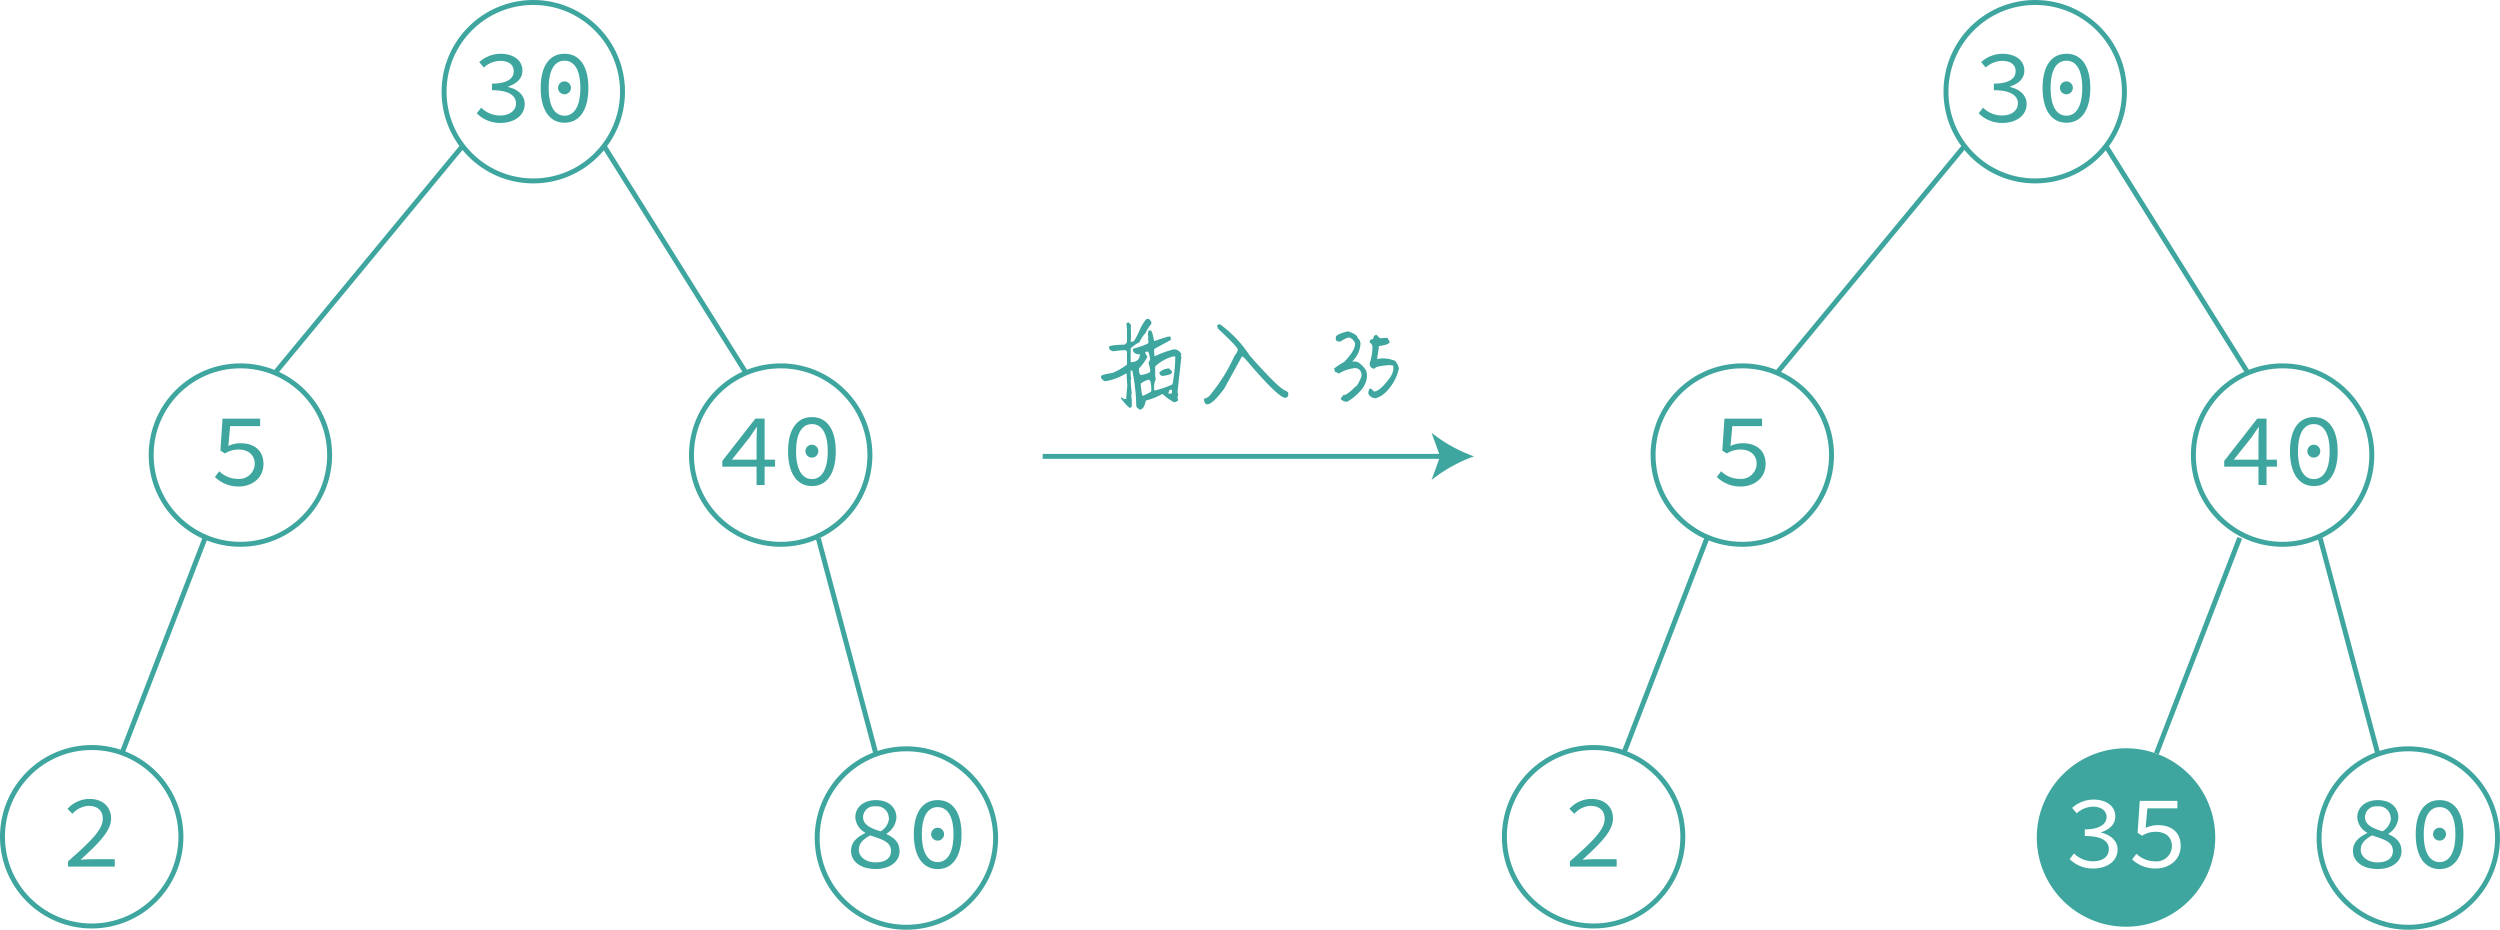 <svg id="图层_1" data-name="图层 1" xmlns="http://www.w3.org/2000/svg" viewBox="0 0 504.36 187.57"><defs><style>.cls-1{fill:none;stroke:#3ea69f;stroke-miterlimit:10;}.cls-2{fill:#3ea69f;}</style></defs><circle class="cls-1" cx="48.5" cy="91.81" r="18"/><path class="cls-2" d="M373,202.66l.87-1.16a5.31,5.31,0,0,0,3.77,1.54,3.12,3.12,0,0,0,3.39-3c0-1.85-1.31-2.92-3.28-2.92a5.06,5.06,0,0,0-2.73.8l-.92-.59.44-6.44h7.58v1.51h-6.05l-.36,4a5.7,5.7,0,0,1,2.48-.55c2.56,0,4.6,1.3,4.6,4.2s-2.39,4.53-5,4.53A6.76,6.76,0,0,1,373,202.66Z" transform="translate(-329.64 -106.43)"/><circle class="cls-1" cx="18.5" cy="168.81" r="18"/><path class="cls-2" d="M343.37,280.2c4.54-4,7-6.36,7-8.58,0-1.54-.92-2.61-2.89-2.61a4.64,4.64,0,0,0-3.22,1.6l-1-1a6,6,0,0,1,4.43-2c2.68,0,4.36,1.58,4.36,3.95,0,2.52-2.52,5-6.15,8.32.84-.07,1.7-.11,2.5-.11h4.39v1.49h-9.43Z" transform="translate(-329.64 -106.43)"/><circle class="cls-1" cx="182.86" cy="169.07" r="18"/><path class="cls-2" d="M501.33,278.08c0-1.85,1.43-2.9,2.87-3.57v-.09a3.75,3.75,0,0,1-2-3.12c0-2.06,1.74-3.45,4.13-3.45,2.63,0,4.16,1.49,4.16,3.57a4.18,4.18,0,0,1-2,3.19v.09c1.47.73,2.63,1.57,2.63,3.48s-1.74,3.57-4.81,3.57S501.33,280.2,501.33,278.08Zm8.06,0c0-1.85-1.87-2.33-4.2-3.11-1.3.7-2.29,1.56-2.29,2.9s1.33,2.54,3.38,2.54S509.39,279.51,509.39,278.12Zm-.44-6.61a2.39,2.39,0,0,0-2.69-2.36,2.22,2.22,0,0,0-2.5,2.15c0,1.59,1.54,2.26,3.53,2.89A3.39,3.39,0,0,0,509,271.51Z" transform="translate(-329.64 -106.43)"/><path class="cls-2" d="M514,274.76c0-4.49,1.83-6.91,4.81-6.91s4.81,2.42,4.81,6.91-1.83,7-4.81,7S514,279.21,514,274.76Zm8,0c0-3.84-1.32-5.5-3.19-5.5s-3.19,1.66-3.19,5.5,1.32,5.59,3.19,5.59S522,278.6,522,274.76Zm-4.49-.15a1.3,1.3,0,1,1,1.3,1.41A1.3,1.3,0,0,1,517.5,274.61Z" transform="translate(-329.64 -106.43)"/><circle class="cls-1" cx="107.59" cy="18.5" r="18"/><path class="cls-2" d="M425.83,129.29l.88-1.14a5.41,5.41,0,0,0,3.84,1.58c1.83,0,3.19-.95,3.19-2.44s-1.34-2.66-4.85-2.66V123.3c3.17,0,4.39-1.09,4.39-2.49s-1.11-2.1-2.73-2.1a5.07,5.07,0,0,0-3.3,1.34l-.92-1.09a6.46,6.46,0,0,1,4.28-1.68c2.52,0,4.43,1.24,4.43,3.4,0,1.62-1.19,2.64-2.85,3.19V124c1.78.38,3.31,1.56,3.31,3.41,0,2.37-2.18,3.82-4.85,3.82A6.58,6.58,0,0,1,425.83,129.29Z" transform="translate(-329.64 -106.43)"/><path class="cls-2" d="M438.72,124.19c0-4.5,1.83-6.91,4.81-6.91s4.81,2.41,4.81,6.91-1.83,7-4.81,7S438.72,128.64,438.72,124.19Zm8,0c0-3.85-1.32-5.51-3.19-5.51s-3.19,1.66-3.19,5.51,1.32,5.58,3.19,5.58S446.72,128,446.72,124.19Zm-4.49-.15a1.3,1.3,0,1,1,1.3,1.41A1.3,1.3,0,0,1,442.23,124Z" transform="translate(-329.64 -106.43)"/><line class="cls-1" x1="41.44" y1="108.37" x2="24.63" y2="151.88"/><line class="cls-1" x1="165.1" y1="108.63" x2="176.73" y2="152.15"/><circle class="cls-1" cx="157.5" cy="91.81" r="18"/><path class="cls-2" d="M482.27,195c0-.73.06-1.63.1-2.37h-.1c-.45.65-.93,1.3-1.37,2l-3.61,4.54H486v1.41H475.36v-1.16l6.67-8.54h1.87v13.39h-1.63Z" transform="translate(-329.64 -106.43)"/><path class="cls-2" d="M488.63,197.49c0-4.49,1.83-6.91,4.81-6.91s4.81,2.42,4.81,6.91-1.83,7-4.81,7S488.63,201.94,488.63,197.49Zm8,0c0-3.84-1.32-5.5-3.19-5.5s-3.19,1.66-3.19,5.5,1.32,5.59,3.19,5.59S496.63,201.33,496.63,197.49Zm-4.49-.14a1.3,1.3,0,1,1,1.3,1.4A1.3,1.3,0,0,1,492.14,197.35Z" transform="translate(-329.64 -106.43)"/><line class="cls-1" x1="93.32" y1="29.46" x2="55.5" y2="75.22"/><line class="cls-1" x1="121.86" y1="29.46" x2="150.5" y2="75.22"/><circle class="cls-1" cx="351.5" cy="91.81" r="18"/><path class="cls-2" d="M676,202.66l.87-1.16a5.31,5.31,0,0,0,3.77,1.54,3.12,3.12,0,0,0,3.39-3c0-1.85-1.31-2.92-3.28-2.92a5,5,0,0,0-2.73.8l-.92-.59.44-6.44h7.58v1.51h-6l-.36,4a5.7,5.7,0,0,1,2.48-.55c2.56,0,4.6,1.3,4.6,4.2s-2.39,4.53-5,4.53A6.76,6.76,0,0,1,676,202.66Z" transform="translate(-329.64 -106.43)"/><circle class="cls-1" cx="321.5" cy="168.81" r="18"/><path class="cls-2" d="M646.37,280.2c4.54-4,7-6.36,7-8.58,0-1.54-.92-2.61-2.89-2.61a4.64,4.64,0,0,0-3.22,1.6l-1-1a6,6,0,0,1,4.43-2c2.68,0,4.36,1.58,4.36,3.95,0,2.52-2.52,5-6.15,8.32.84-.07,1.7-.11,2.5-.11h4.39v1.49h-9.43Z" transform="translate(-329.64 -106.43)"/><circle class="cls-1" cx="485.86" cy="169.07" r="18"/><path class="cls-2" d="M804.33,278.08c0-1.85,1.43-2.9,2.88-3.57v-.09a3.74,3.74,0,0,1-2-3.12c0-2.06,1.74-3.45,4.13-3.45,2.63,0,4.16,1.49,4.16,3.57a4.18,4.18,0,0,1-2,3.19v.09c1.47.73,2.63,1.57,2.63,3.48s-1.74,3.57-4.81,3.57S804.33,280.2,804.33,278.08Zm8.06,0c0-1.85-1.87-2.33-4.2-3.11-1.3.7-2.29,1.56-2.29,2.9s1.33,2.54,3.38,2.54S812.39,279.51,812.39,278.12Zm-.44-6.61a2.39,2.39,0,0,0-2.69-2.36,2.22,2.22,0,0,0-2.5,2.15c0,1.59,1.54,2.26,3.53,2.89A3.39,3.39,0,0,0,812,271.51Z" transform="translate(-329.64 -106.43)"/><path class="cls-2" d="M817,274.76c0-4.49,1.83-6.91,4.81-6.91s4.81,2.42,4.81,6.91-1.83,7-4.81,7S817,279.21,817,274.76Zm8,0c0-3.84-1.32-5.5-3.19-5.5s-3.19,1.66-3.19,5.5,1.32,5.59,3.19,5.59S825,278.6,825,274.76Zm-4.49-.15a1.3,1.3,0,1,1,1.3,1.41A1.3,1.3,0,0,1,820.5,274.61Z" transform="translate(-329.64 -106.43)"/><circle class="cls-1" cx="410.59" cy="18.5" r="18"/><path class="cls-2" d="M728.83,129.29l.88-1.14a5.41,5.41,0,0,0,3.84,1.58c1.83,0,3.19-.95,3.19-2.44s-1.34-2.66-4.85-2.66V123.3c3.17,0,4.39-1.09,4.39-2.49s-1.11-2.1-2.73-2.1a5.07,5.07,0,0,0-3.3,1.34l-.92-1.09a6.46,6.46,0,0,1,4.28-1.68c2.52,0,4.43,1.24,4.43,3.4,0,1.62-1.19,2.64-2.85,3.19V124c1.78.38,3.31,1.56,3.31,3.41,0,2.37-2.18,3.82-4.84,3.82A6.58,6.58,0,0,1,728.83,129.29Z" transform="translate(-329.64 -106.43)"/><path class="cls-2" d="M741.72,124.19c0-4.5,1.83-6.91,4.81-6.91s4.81,2.41,4.81,6.91-1.83,7-4.81,7S741.72,128.64,741.72,124.19Zm8,0c0-3.85-1.32-5.51-3.19-5.51s-3.19,1.66-3.19,5.51,1.32,5.58,3.19,5.58S749.72,128,749.72,124.19Zm-4.49-.15a1.3,1.3,0,1,1,1.3,1.41A1.3,1.3,0,0,1,745.23,124Z" transform="translate(-329.64 -106.43)"/><line class="cls-1" x1="344.44" y1="108.37" x2="327.63" y2="151.88"/><path class="cls-2" d="M776.55,275.39a18,18,0,1,1-18-18A18,18,0,0,1,776.55,275.39ZM752,281.64c2.67,0,4.85-1.45,4.85-3.82,0-1.85-1.53-3-3.31-3.41v-.08c1.66-.55,2.85-1.57,2.85-3.19,0-2.16-1.91-3.4-4.43-3.4a6.46,6.46,0,0,0-4.28,1.68l.92,1.09a5.07,5.07,0,0,1,3.3-1.34c1.62,0,2.73.81,2.73,2.09s-1.22,2.5-4.39,2.5v1.33c3.51,0,4.85,1.07,4.85,2.66s-1.36,2.44-3.19,2.44a5.41,5.41,0,0,1-3.84-1.58l-.88,1.14A6.58,6.58,0,0,0,752,281.64Zm12.58,0c2.56,0,5-1.64,5-4.54s-2-4.2-4.6-4.2a5.7,5.7,0,0,0-2.48.55l.36-3.95h6.05V268h-7.58l-.44,6.45.92.58a5,5,0,0,1,2.73-.79c2,0,3.27,1.07,3.27,2.91a3.11,3.11,0,0,1-3.38,3.05,5.39,5.39,0,0,1-3.78-1.53l-.86,1.15A6.76,6.76,0,0,0,764.55,281.64Z" transform="translate(-329.64 -106.43)"/><line class="cls-1" x1="451.85" y1="108.52" x2="435.04" y2="152.03"/><line class="cls-1" x1="468.1" y1="108.63" x2="479.73" y2="152.15"/><circle class="cls-1" cx="460.5" cy="91.81" r="18"/><path class="cls-2" d="M785.27,195c0-.73.06-1.63.1-2.37h-.1c-.45.65-.93,1.3-1.37,2l-3.61,4.54H789v1.41H778.36v-1.16l6.67-8.54h1.87v13.39h-1.63Z" transform="translate(-329.64 -106.43)"/><path class="cls-2" d="M791.63,197.49c0-4.49,1.83-6.91,4.81-6.91s4.81,2.42,4.81,6.91-1.83,7-4.81,7S791.63,201.94,791.63,197.49Zm8,0c0-3.84-1.32-5.5-3.19-5.5s-3.19,1.66-3.19,5.5,1.32,5.59,3.19,5.59S799.63,201.33,799.63,197.49Zm-4.49-.14a1.3,1.3,0,1,1,1.3,1.4A1.3,1.3,0,0,1,795.14,197.35Z" transform="translate(-329.64 -106.43)"/><line class="cls-1" x1="396.32" y1="29.46" x2="358.5" y2="75.22"/><line class="cls-1" x1="424.86" y1="29.46" x2="453.5" y2="75.22"/><line class="cls-1" x1="210.36" y1="92.07" x2="291.33" y2="92.07"/><path class="cls-2" d="M627,198.5a30.1,30.1,0,0,0-8.55,4.76l1.72-4.76-1.72-4.75A30.31,30.31,0,0,0,627,198.5Z" transform="translate(-329.64 -106.43)"/><path class="cls-2" d="M561,170.77h.34c.11,0,.29.18.57.56v.44a9.22,9.22,0,0,0-1.25,2c-.17,0-.58.64-1.23,1.81-.25,0-.82.37-1.68,1.12v2.59c0,.15.09.22.22.22,1-.13,1.57-.58,1.57-1.34q.12,0,.12-.24c-1,0-1.47-.37-1.47-1.12q2.94-.85,3.15-1.23v-.23c-.07-.4-.11-.62-.11-.68a.1.1,0,0,1,.11-.11l-.11-.57v-.32l.11-.57h.45c.19,0,.42.71.68,2.14l2.81-.91h.34c.15,0,.22.1.22.23V175l-3.27,1.8a1.17,1.17,0,0,0-.1.56c0,.07,0,.37.1.9h.12a21.62,21.62,0,0,1,3.72-1.35h.22a1.62,1.62,0,0,1,1.35,1l-.11.24.11.22-.79,7.19.12.23v.23l-.12.67a1,1,0,0,1,.12.56,1.9,1.9,0,0,1-.8.34,10.79,10.79,0,0,1-2.35-1.69,14,14,0,0,1-3.38,1.35c-.19,1.2-.61,1.81-1.24,1.81-.45-.3-.67-.56-.67-.79a37,37,0,0,0-.8-7.09h-.32v1l.1.68-.1.22c.08,1.45.16,2.38.22,2.81a.11.11,0,0,1-.12.12l.12,1.13v1.23c0,.11-.11.22-.34.34h-.12a11.19,11.19,0,0,1-1.79-2l.22-.11.45.33h.45l.23-2.81a19.35,19.35,0,0,1-.12-2.25.1.1,0,0,1-.11-.11,11.35,11.35,0,0,1-4.16,1.57q-.45,0-.9-.66v-.34c0-.2.79-.43,2.36-.68A14.56,14.56,0,0,0,557,180V177.4q0-.15-.33-.33h-.12a21.1,21.1,0,0,0-2.25.22,1,1,0,0,1-.9-.56v-.34c0-.23,1-.37,3.15-.44l.45-.46v-2.7l-.11-1.12a1.16,1.16,0,0,0,.34-.22c.1,0,.29.18.57.56v.44a.11.11,0,0,1-.12.12l.12.22v2.14c0,.07,0,.11-.12.11a.77.77,0,0,1,.12.34h.32c.31,0,.87-1,1.69-2.93C560.42,171.39,560.83,170.83,561,170.77Zm-.34,6.86.46.79a11.28,11.28,0,0,1-1.69,2.35v.34a1.64,1.64,0,0,0,.33,1c1.28-.24,1.92-.5,1.92-.79v-.23a9.12,9.12,0,0,0-.34-1.46l.34-.67c-.15-1-.31-1.58-.45-1.58h-.34C560.77,177.42,560.69,177.5,560.69,177.63Zm-.9,6.19c.14,1.65.29,2.47.46,2.47,1.12-.5,1.69-.84,1.69-1v-.1c0-1.43-.19-2.15-.57-2.15A4.3,4.3,0,0,0,559.79,183.82Zm2.93-3.49v1.91l.12.68a4.58,4.58,0,0,0-.34,1.35V185l.1.22a19.83,19.83,0,0,0,3.61-1.24,32.19,32.19,0,0,0,.57-5.63h-.46A8.23,8.23,0,0,0,562.72,180.33Zm2.81.44.57.57v.23c0,.27-.53.5-1.57.67H564c-.11,0-.27-.15-.45-.45v-.22A2.72,2.72,0,0,1,565.53,180.77Zm.12,4.28a.85.85,0,0,1-.23.46v.33h.45a.21.21,0,0,0,.23-.23v-.34a.2.2,0,0,0-.23-.22Z" transform="translate(-329.64 -106.43)"/><path class="cls-2" d="M575.76,171.84a24.36,24.36,0,0,1,6,6.31c3.88,4.41,6.28,6.76,7.21,7.08.36.2.55.35.56.45v.57c0,.11-.15.26-.46.44h-.1q-1.47,0-8.22-8l-.46-.34h-.1l-3.6,6.53C575,187,573.91,188,573.19,188c-.38,0-.61-.38-.68-1.13a2.06,2.06,0,0,0,1.46-1,33.47,33.47,0,0,0,4.72-7.66,2.85,2.85,0,0,0,.68-1.23q0-.53-3.93-4.17a1.22,1.22,0,0,1-.24-.67C575.2,172,575.39,171.9,575.76,171.84Z" transform="translate(-329.64 -106.43)"/><path class="cls-2" d="M601.47,187.47h-.37a1.81,1.81,0,0,1-1-.57,3.06,3.06,0,0,1,.66-.84h.09c.07,0,.1,0,.1.09a7.57,7.57,0,0,0,2.05-1.68c.29,0,.7-.63,1.22-1.88a.84.84,0,0,0,.1-.47V182c-.12-.88-.56-1.31-1.32-1.31a7.62,7.62,0,0,0-3.28,1.12,2.27,2.27,0,0,0-.75-.37l-.18-.66a12.86,12.86,0,0,1,2-1.31c1.49-1.51,2.24-2.76,2.24-3.75a1.94,1.94,0,0,0-1-1.13.78.78,0,0,1-.28-.09,5.45,5.45,0,0,0-1.68.84h-.1c-.48,0-.76-.12-.84-.37v-.47c0-.42.81-.83,2.43-1.22h.1c1.25.45,1.87.89,1.87,1.31a1.65,1.65,0,0,1,.58,1.13,5.25,5.25,0,0,1-1.61,3.56v.09h.47c.7,0,1.45.6,2.25,1.78a3.32,3.32,0,0,1,.19.85v.56a5,5,0,0,1-1.13,2.53A11.66,11.66,0,0,1,601.47,187.47Z" transform="translate(-329.64 -106.43)"/><path class="cls-2" d="M607.18,186.77h-.1a1.55,1.55,0,0,1-1.4-1c.07-.62.2-.93.38-.93h.17a3.29,3.29,0,0,1,.58.57h.08c.73,0,1.8-.94,3.19-2.82a4.59,4.59,0,0,0,.65-1.5v-.93h-.08a1.23,1.23,0,0,1-.57-.09c-2,.16-3,.38-3,.65a.65.65,0,0,0-.27.1,1,1,0,0,1-.85-1v-.11a10.45,10.45,0,0,0,.57-3.36,1,1,0,0,0-.47-.75.72.72,0,0,1-.1-.38c0-.11.25-.26.75-.47q0-.75.66-.75l.66.66h.09q.45,0,1.41-.09l.45.75v.09c0,.36-.72.64-2.15.84v.1l-.37,2.52.57-.1a6.14,6.14,0,0,1,3.09.48,3.53,3.53,0,0,1,.75,1.5,9.76,9.76,0,0,1-1.22,3,9.62,9.62,0,0,1-1.5,1.87A4.66,4.66,0,0,1,607.18,186.77Z" transform="translate(-329.64 -106.43)"/></svg>